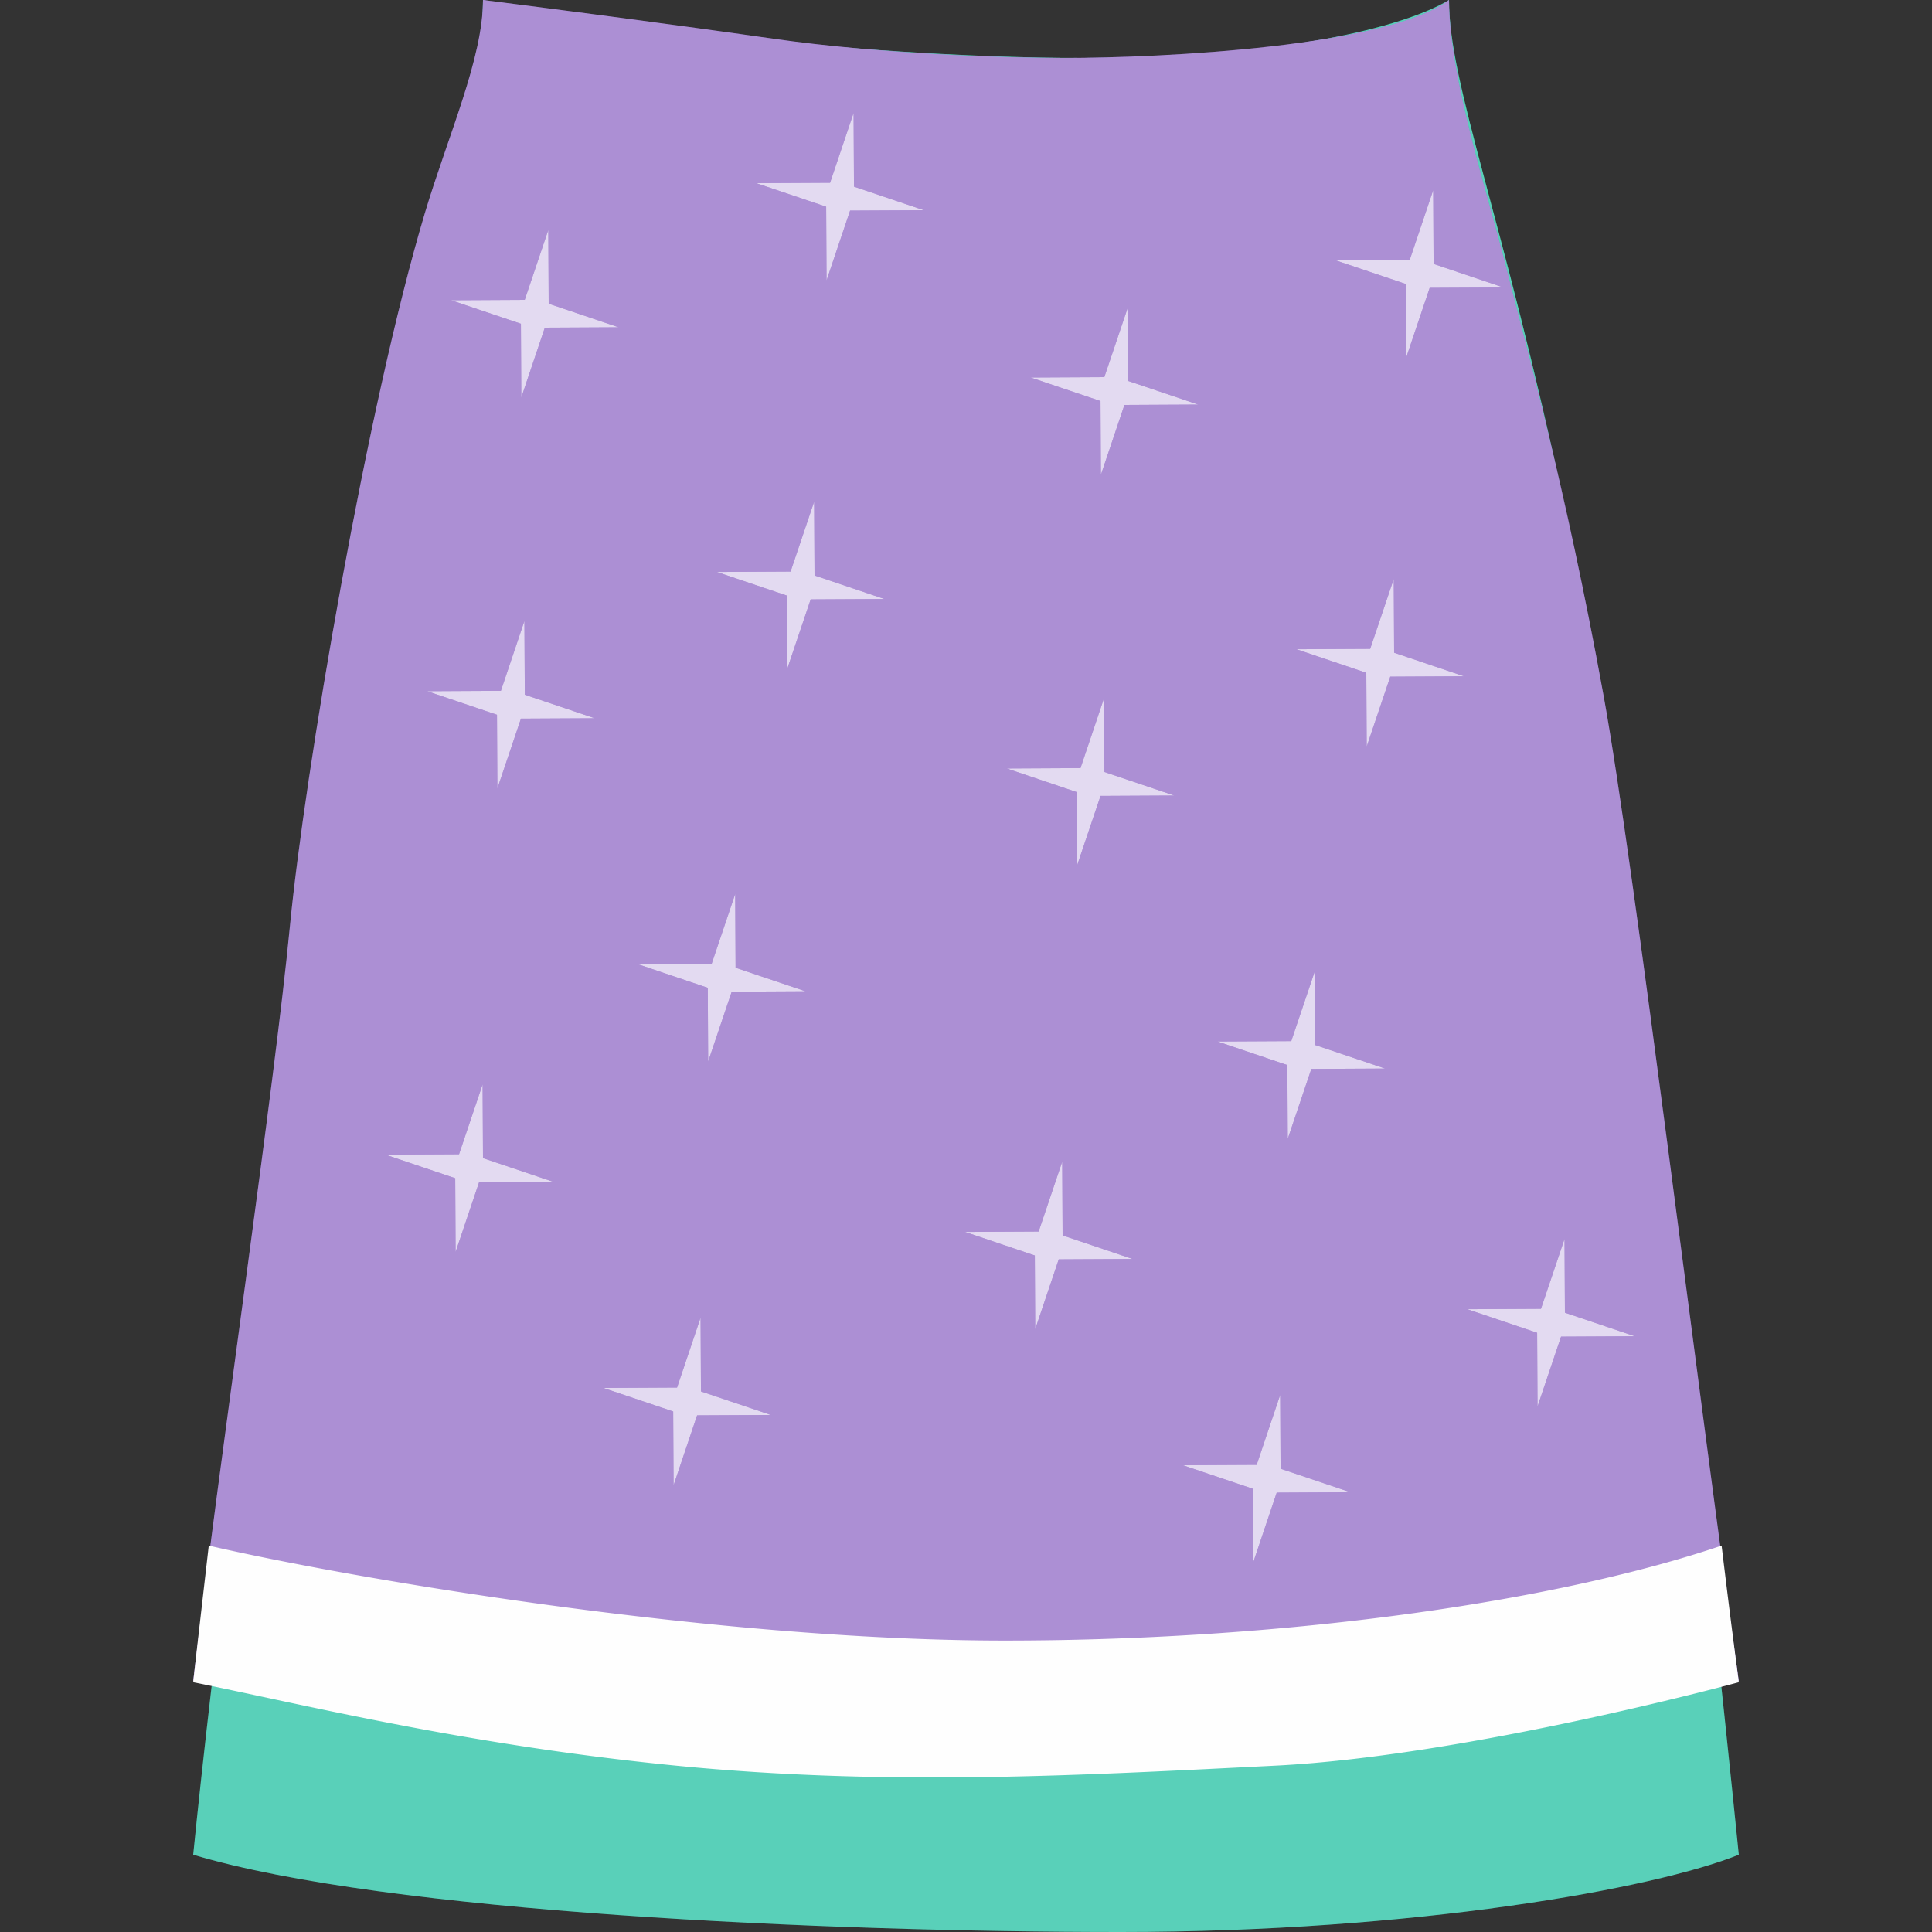 <svg fill="none" viewBox="0 0 50 50" id="royal_nature_robe_bottoms" xmlns="http://www.w3.org/2000/svg"><rect x="0" y="0" width="50" height="50" fill="#333333" stroke="none"/><path d="M28 1.5C22.8 1.5 15.5.702 12.5 0c0 2.5-1.5 5.5-2.5 11.053C9.06 16.273 6 38 5 48c5 1.5 16.4 2 24 2 7.6 0 13.833-1.123 16-2-.833-8.246-2.9-27.263-4.5-34.842-1.6-7.579-3-10.97-3-13.158-1.167.702-4.3 1.5-9.5 1.5Z" fill="#2FC4A7"/><path d="M28 1.5C22.8 1.5 15.5.702 12.5 0c0 2.5-1.5 5.5-2.5 11.053C9.06 16.273 6 38 5 48c5 1.5 16.4 2 24 2 7.6 0 13.833-1.123 16-2-.833-8.246-2.9-27.263-4.5-34.842-1.6-7.579-3-10.97-3-13.158-1.167.702-4.3 1.5-9.5 1.5Z" fill="#fff" fill-opacity=".2"/><path fill-rule="evenodd" clip-rule="evenodd" d="m39.3 8.243-1.55.564 1.672-.032a131.12 131.12 0 0 0-.123-.532Zm2.229 10.916-1.779.648 1.883-.036a48.88 48.88 0 0 0-.104-.612Zm1.423 10.31-.445-1.223.036 1.908-1.793.653 1.908-.036.654 1.793-.003-.155c-.118-.99-.238-1.976-.357-2.94ZM33.16 3.43l.037 1.908-1.793.654 1.908-.037.653 1.793-.037-1.908 1.793-.653-1.908.036-.653-1.793Zm2.037 21.908-.037-1.908.653 1.793 1.908-.036-1.793.653.037 1.908-.653-1.793-1.908.037 1.793-.654Zm1.347 10.816-.036-1.908.653 1.793 1.908-.037-1.793.654.037 1.908-.654-1.793-1.908.036 1.793-.653Zm-2-21-.036-1.908.653 1.793 1.908-.037-1.793.654.037 1.908-.654-1.793-1.908.036 1.793-.653Z" fill="#7445B8"/><path fill-rule="evenodd" clip-rule="evenodd" d="m39.3 8.243-1.55.564 1.672-.032a131.12 131.12 0 0 0-.123-.532Zm2.229 10.916-1.779.648 1.883-.036a48.88 48.88 0 0 0-.104-.612Zm1.423 10.31-.445-1.223.036 1.908-1.793.653 1.908-.036.654 1.793-.003-.155c-.118-.99-.238-1.976-.357-2.94ZM33.16 3.43l.037 1.908-1.793.654 1.908-.037.653 1.793-.037-1.908 1.793-.653-1.908.036-.653-1.793Zm2.037 21.908-.037-1.908.653 1.793 1.908-.036-1.793.653.037 1.908-.653-1.793-1.908.037 1.793-.654Zm1.347 10.816-.036-1.908.653 1.793 1.908-.037-1.793.654.037 1.908-.654-1.793-1.908.036 1.793-.653Zm-2-21-.036-1.908.653 1.793 1.908-.037-1.793.654.037 1.908-.654-1.793-1.908.036 1.793-.653Z" fill="#fff" fill-opacity=".8"/><path d="M39 7c-.5-2-1.5-5-1.5-7-1.6 1.2-7.333 1.5-10 1.5-1.5 0-4.7-.1-7.5-.5s-6.167-.833-7.5-1c0 1.5-.908 3.525-1.5 5.5C9.5 10.5 7.884 20 7.5 24 7.116 28 5.676 37.87 5 43.5c2.7.5 6 .133 11.5.5 5 .333 11.5.73 16.5.5 5-.23 12-1 12-1-1-7-2.7-21.1-3.5-25.5-1-5.5-2-9-2.5-11Z" fill="#7445B8"/><path d="M39 7c-.5-2-1.5-5-1.5-7-1.6 1.2-7.333 1.5-10 1.5-1.5 0-4.7-.1-7.5-.5s-6.167-.833-7.5-1c0 1.5-.908 3.525-1.5 5.5C9.5 10.5 7.884 20 7.5 24 7.116 28 5.676 37.87 5 43.5c2.7.5 6 .133 11.5.5 5 .333 11.5.73 16.5.5 5-.23 12-1 12-1-1-7-2.7-21.1-3.5-25.5-1-5.5-2-9-2.5-11Z" fill="#fff" fill-opacity=".4"/><path d="M17.5 45.695c5.5.54 10.5.249 15.5 0 5-.25 12-2.159 12-2.159A337.661 337.661 0 0 1 44.555 40C40.5 41.378 33.6 42.457 26 42.457S8.935 40.819 5.403 40c-.15 1.3-.288 2.5-.403 3.536 2.7.54 7.01 1.62 12.5 2.159Z" fill="#FEFEFE"/><path d="m21.482 4.73.609-1.808.01 1.908 1.809.61L22 5.45l-.609 1.808-.01-1.909-1.809-.609 1.909-.01Z" fill="#7445B8"/><path d="m21.482 4.73.609-1.808.01 1.908 1.809.61L22 5.45l-.609 1.808-.01-1.909-1.809-.609 1.909-.01Z" fill="#fff" fill-opacity=".8"/><path d="m20.46 14.792.61-1.808.01 1.908 1.808.61-1.908.01-.61 1.808-.01-1.908-1.808-.61 1.909-.01Z" fill="#7445B8"/><path d="m20.46 14.792.61-1.808.01 1.908 1.808.61-1.908.01-.61 1.808-.01-1.908-1.808-.61 1.909-.01Z" fill="#fff" fill-opacity=".8"/><path d="m18.417 24.945.61-1.809.01 1.909 1.808.609-1.908.01-.61 1.808-.01-1.908-1.808-.61 1.908-.01Z" fill="#7445B8"/><path d="m18.417 24.945.61-1.809.01 1.909 1.808.609-1.908.01-.61 1.808-.01-1.908-1.808-.61 1.908-.01Z" fill="#fff" fill-opacity=".8"/><path d="m13.58 7.76.61-1.808.01 1.908 1.809.61-1.909.01-.609 1.808-.01-1.909-1.808-.609 1.908-.01Z" fill="#7445B8"/><path d="m13.58 7.76.61-1.808.01 1.908 1.809.61-1.909.01-.609 1.808-.01-1.909-1.808-.609 1.908-.01Z" fill="#fff" fill-opacity=".8"/><path d="m12.963 17.879.609-1.809.01 1.909 1.808.609-1.908.01-.61 1.808-.01-1.908-1.808-.61 1.909-.01Z" fill="#7445B8"/><path d="m12.963 17.879.609-1.809.01 1.909 1.808.609-1.908.01-.61 1.808-.01-1.908-1.808-.61 1.909-.01Z" fill="#fff" fill-opacity=".8"/><path d="m17.522 35.91.609-1.809.01 1.909 1.809.609-1.909.01-.609 1.809-.01-1.909-1.809-.609 1.909-.01Z" fill="#7445B8"/><path d="m17.522 35.91.609-1.809.01 1.909 1.809.609-1.909.01-.609 1.809-.01-1.909-1.809-.609 1.909-.01Z" fill="#fff" fill-opacity=".8"/><path d="m11.88 29.872.61-1.808.01 1.908 1.809.61-1.909.01-.609 1.808-.01-1.908-1.808-.61 1.908-.01Z" fill="#7445B8"/><path d="m11.88 29.872.61-1.808.01 1.908 1.809.61-1.909.01-.609 1.808-.01-1.908-1.808-.61 1.908-.01Z" fill="#fff" fill-opacity=".8"/><path d="m36.482 6.73.609-1.808.01 1.908 1.809.61L37 7.45l-.609 1.808-.01-1.909-1.808-.609 1.908-.01Z" fill="#7445B8"/><path d="m36.482 6.73.609-1.808.01 1.908 1.809.61L37 7.45l-.609 1.808-.01-1.909-1.808-.609 1.908-.01Z" fill="#fff" fill-opacity=".8"/><path d="m35.46 16.792.61-1.808.01 1.908 1.808.61-1.908.01-.61 1.808-.01-1.908-1.808-.61 1.909-.01Z" fill="#7445B8"/><path d="m35.46 16.792.61-1.808.01 1.908 1.808.61-1.908.01-.61 1.808-.01-1.908-1.808-.61 1.909-.01Z" fill="#fff" fill-opacity=".8"/><path d="m33.417 26.945.61-1.809.01 1.909 1.808.609-1.908.01-.61 1.808-.01-1.908-1.808-.61 1.908-.01Z" fill="#7445B8"/><path d="m33.417 26.945.61-1.809.01 1.909 1.808.609-1.908.01-.61 1.808-.01-1.908-1.808-.61 1.908-.01Z" fill="#fff" fill-opacity=".8"/><path d="m28.58 9.76.61-1.808.01 1.908 1.809.61-1.909.01-.609 1.808-.01-1.909-1.808-.609 1.908-.01Z" fill="#7445B8"/><path d="m28.58 9.76.61-1.808.01 1.908 1.809.61-1.909.01-.609 1.808-.01-1.909-1.808-.609 1.908-.01Z" fill="#fff" fill-opacity=".8"/><path d="m27.963 19.879.609-1.809.01 1.909 1.808.609-1.908.01-.61 1.808-.01-1.908-1.808-.61 1.909-.01Z" fill="#7445B8"/><path d="m27.963 19.879.609-1.809.01 1.909 1.808.609-1.908.01-.61 1.808-.01-1.908-1.808-.61 1.909-.01Z" fill="#fff" fill-opacity=".8"/><path d="m32.522 37.91.609-1.809.01 1.909 1.809.609-1.909.01-.609 1.809-.01-1.909-1.809-.609 1.909-.01Z" fill="#7445B8"/><path d="m32.522 37.91.609-1.809.01 1.909 1.809.609-1.909.01-.609 1.809-.01-1.909-1.809-.609 1.909-.01Z" fill="#fff" fill-opacity=".8"/><path d="m26.88 31.872.61-1.808.01 1.908 1.809.61-1.909.01-.609 1.808-.01-1.908-1.808-.61 1.908-.01Z" fill="#7445B8"/><path d="m26.88 31.872.61-1.808.01 1.908 1.809.61-1.909.01-.609 1.808-.01-1.908-1.808-.61 1.908-.01Z" fill="#fff" fill-opacity=".8"/><path d="m39.88 33.872.61-1.808.01 1.908 1.809.61-1.909.01-.609 1.808-.01-1.908-1.809-.61 1.909-.01Z" fill="#7445B8"/><path d="m39.88 33.872.61-1.808.01 1.908 1.809.61-1.909.01-.609 1.808-.01-1.908-1.809-.61 1.909-.01Z" fill="#fff" fill-opacity=".8"/></svg>